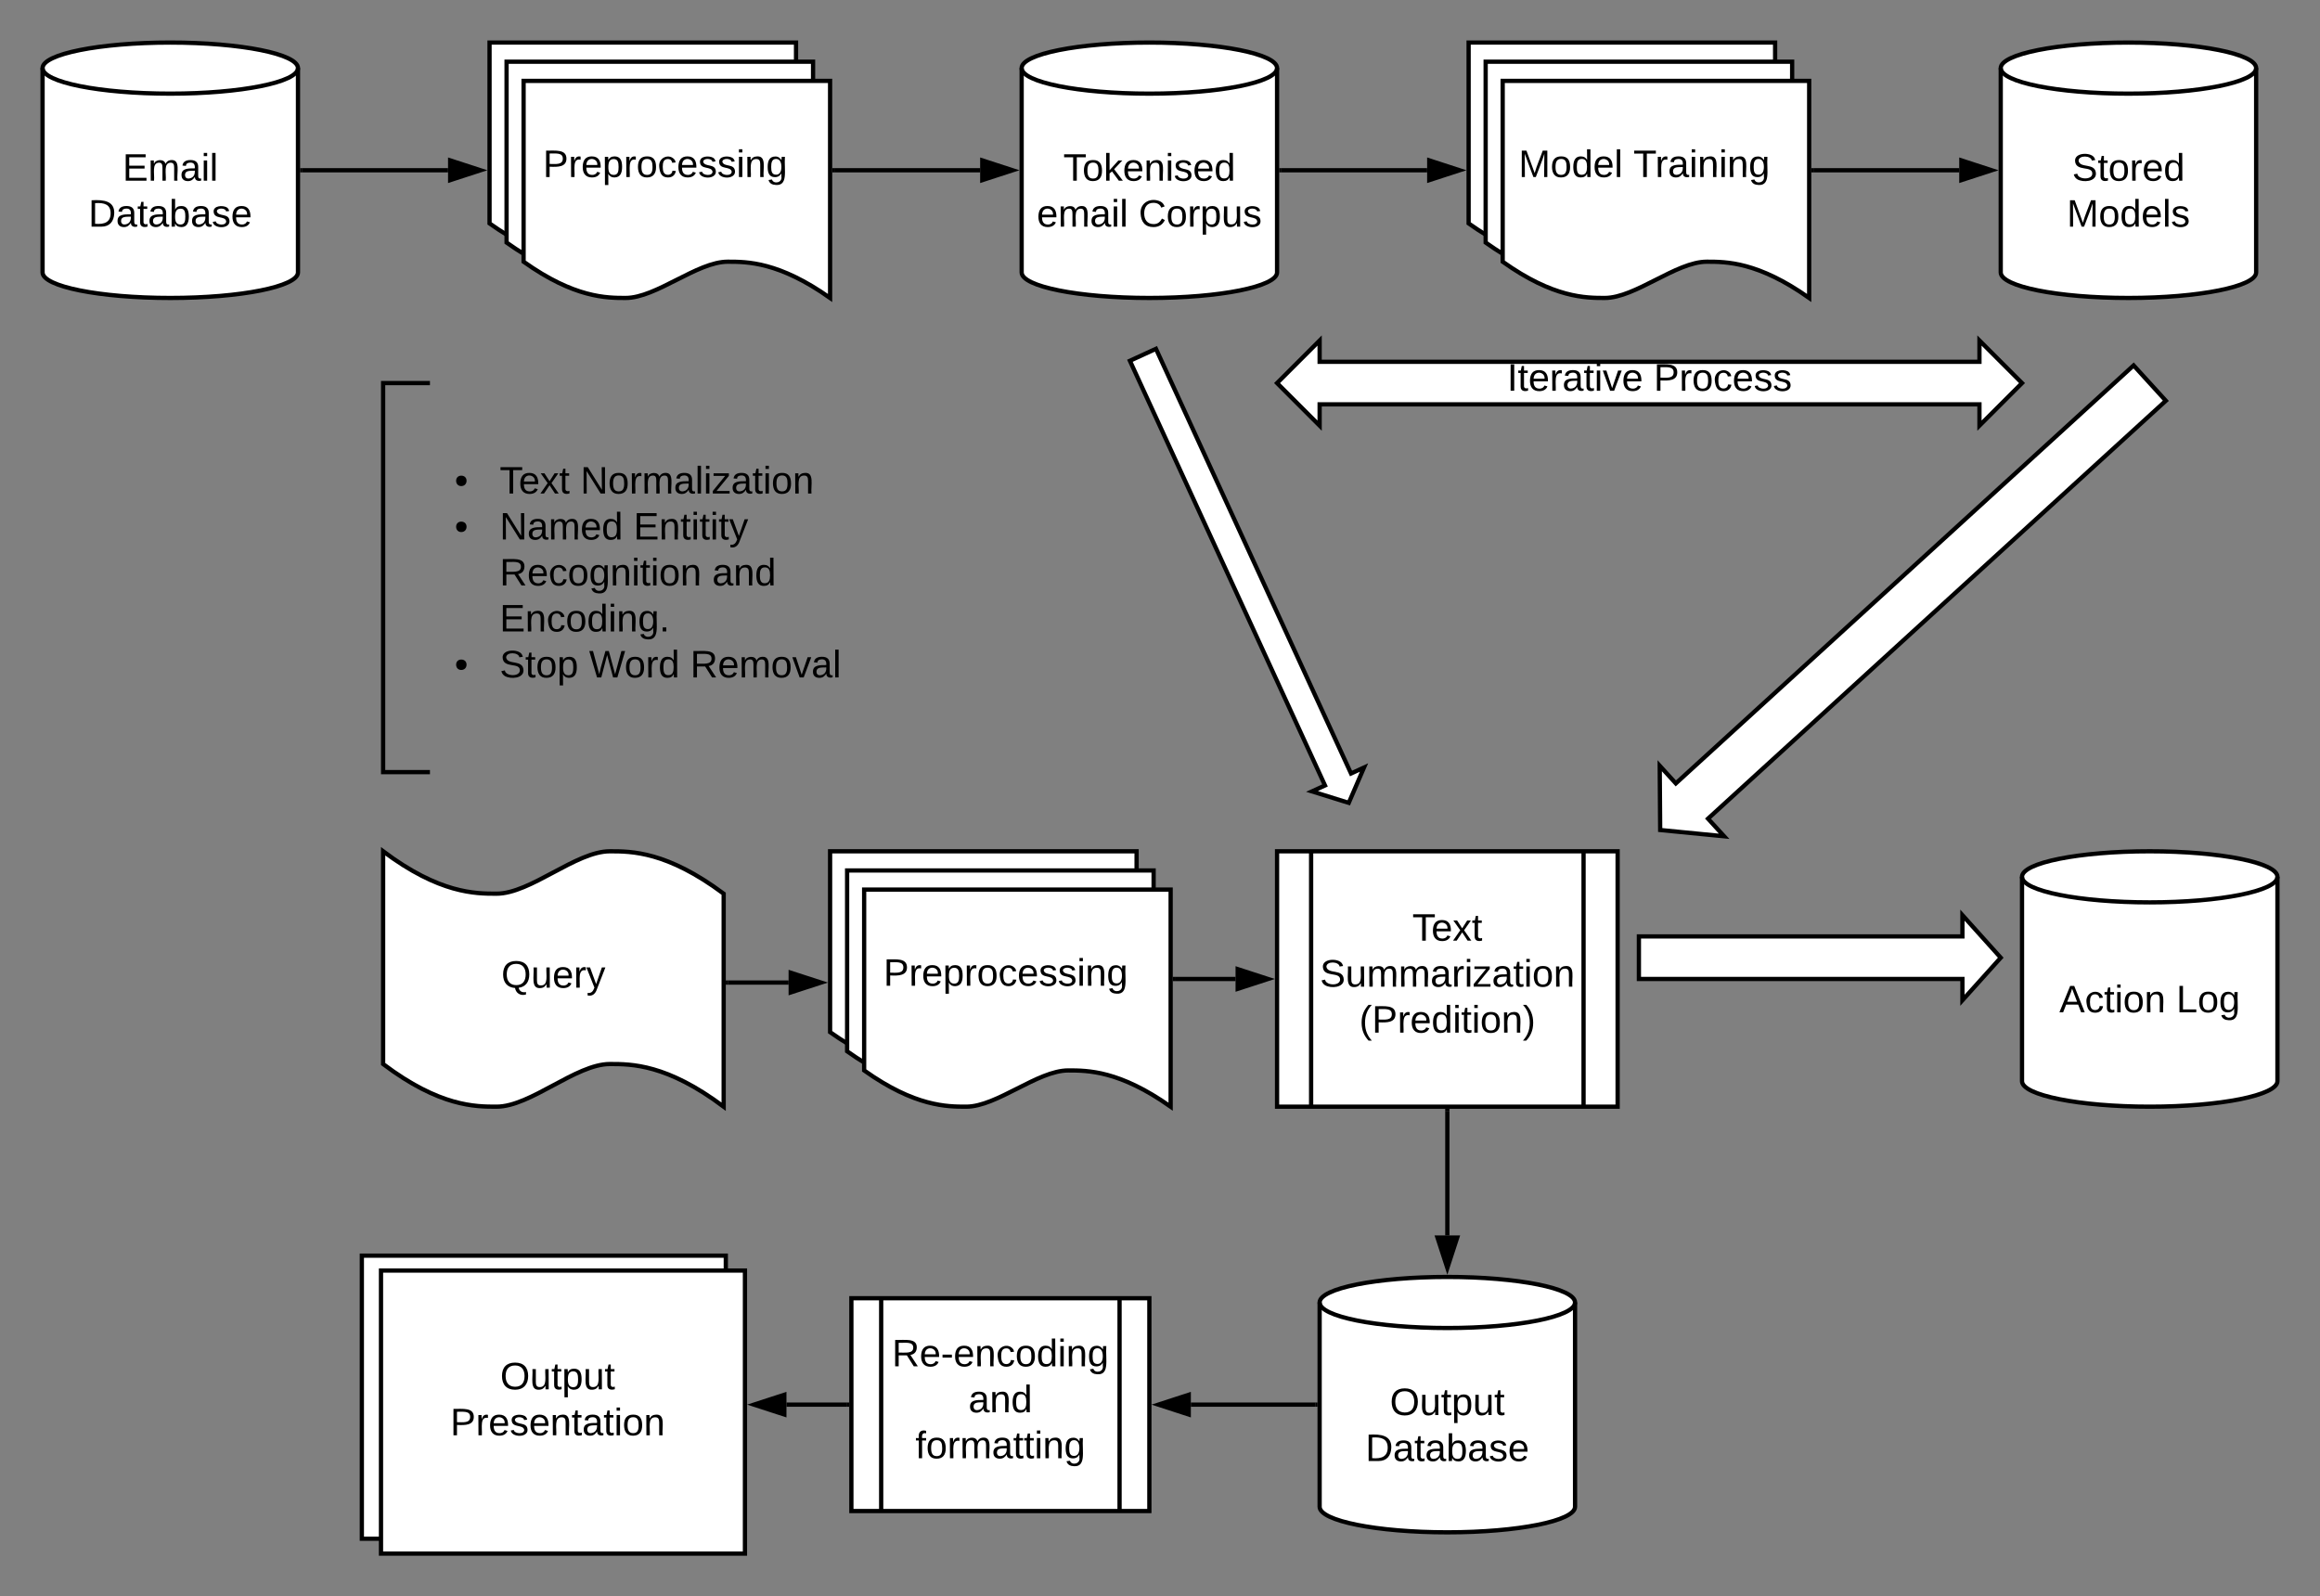 <svg xmlns="http://www.w3.org/2000/svg" xmlns:xlink="http://www.w3.org/1999/xlink" xmlns:lucid="lucid" width="1090" height="750"><rect width="100%" height="100%" fill="#808080" stroke="none"/><g transform="translate(-40 -20)" lucid:page-tab-id="0_0"><path d="M180 148c0 6.63-26.86 12-60 12s-60-5.37-60-12V52c0-6.63 26.86-12 60-12s60 5.37 60 12z" stroke="#000" stroke-width="2" fill="#fff"/><path d="M180 52c0 6.63-26.86 12-60 12s-60-5.37-60-12" stroke="#000" stroke-width="2" fill="none"/><use xlink:href="#a" transform="matrix(1,0,0,1,65,69) translate(32.575 35.9)"/><use xlink:href="#b" transform="matrix(1,0,0,1,65,69) translate(16.525 57.5)"/><path d="M640 148c0 6.63-26.86 12-60 12s-60-5.37-60-12V52c0-6.63 26.86-12 60-12s60 5.37 60 12z" stroke="#000" stroke-width="2" fill="#fff"/><path d="M640 52c0 6.63-26.86 12-60 12s-60-5.37-60-12" stroke="#000" stroke-width="2" fill="none"/><use xlink:href="#c" transform="matrix(1,0,0,1,525,69) translate(14.55 35.9)"/><use xlink:href="#d" transform="matrix(1,0,0,1,525,69) translate(2.125 57.5)"/><use xlink:href="#e" transform="matrix(1,0,0,1,525,69) translate(49.975 57.5)"/><path d="M270 40h144v102c-24.05-17.03-39.02-17.03-48.1-17.03-14.4 0-33.55 17.03-47.95 17.03-8.93 0-24.05 0-47.95-17.03z" stroke="#000" stroke-width="2" fill="#fff"/><path d="M278 49h144v102c-24.05-17.03-39.02-17.03-48.1-17.03-14.4 0-33.55 17.03-47.95 17.03-8.93 0-24.05 0-47.95-17.03z" stroke="#000" stroke-width="2" fill="#fff"/><path d="M286 58h144v102c-24.05-17.03-39.02-17.03-48.1-17.03-14.4 0-33.55 17.03-47.95 17.03-8.93 0-24.05 0-47.95-17.03z" stroke="#000" stroke-width="2" fill="#fff"/><use xlink:href="#f" transform="matrix(1,0,0,1,291,63) translate(4.075 40.181)"/><path d="M220 200h220v182.8H220z" fill="#fff" fill-opacity="0"/><path d="M242 200h-22v182.8h22" stroke="#000" stroke-width="2" fill="none"/><use xlink:href="#g" transform="matrix(1,0,0,1,238.75,205) translate(14.85 46.9)"/><use xlink:href="#h" transform="matrix(1,0,0,1,238.75,205) translate(36 46.9)"/><use xlink:href="#i" transform="matrix(1,0,0,1,238.75,205) translate(73.95 46.9)"/><use xlink:href="#g" transform="matrix(1,0,0,1,238.75,205) translate(14.85 68.5)"/><use xlink:href="#j" transform="matrix(1,0,0,1,238.75,205) translate(36 68.5)"/><use xlink:href="#k" transform="matrix(1,0,0,1,238.75,205) translate(98.9 68.5)"/><use xlink:href="#l" transform="matrix(1,0,0,1,238.75,205) translate(36 90.1)"/><use xlink:href="#m" transform="matrix(1,0,0,1,238.75,205) translate(135.85 90.1)"/><use xlink:href="#n" transform="matrix(1,0,0,1,238.75,205) translate(36 111.7)"/><use xlink:href="#g" transform="matrix(1,0,0,1,238.75,205) translate(14.85 133.3)"/><use xlink:href="#o" transform="matrix(1,0,0,1,238.75,205) translate(36 133.3)"/><use xlink:href="#p" transform="matrix(1,0,0,1,238.75,205) translate(78 133.3)"/><use xlink:href="#q" transform="matrix(1,0,0,1,238.75,205) translate(125.55 133.3)"/><path d="M1110 528c0 6.63-26.86 12-60 12s-60-5.37-60-12v-96c0-6.63 26.86-12 60-12s60 5.37 60 12z" stroke="#000" stroke-width="2" fill="#fff"/><path d="M1110 432c0 6.63-26.86 12-60 12s-60-5.37-60-12" stroke="#000" stroke-width="2" fill="none"/><use xlink:href="#r" transform="matrix(1,0,0,1,995,449) translate(12.525 46.65)"/><use xlink:href="#s" transform="matrix(1,0,0,1,995,449) translate(67.475 46.65)"/><path d="M640 420h160v120H640z" stroke="#000" stroke-width="2" fill="#fff"/><path d="M656 420v120m128-120v120" stroke="#000" stroke-width="2" fill="none"/><use xlink:href="#t" transform="matrix(1,0,0,1,665,425) translate(38.525 37)"/><use xlink:href="#u" transform="matrix(1,0,0,1,665,425) translate(-4.875 58.6)"/><use xlink:href="#v" transform="matrix(1,0,0,1,665,425) translate(13.625 80.2)"/><path d="M220 420c26.56 19.92 43.36 19.92 53.28 19.92 16 0 37.28-19.92 53.28-19.92 10.08 0 26.72 0 53.44 19.92V540c-26.72-20.04-43.36-20.04-53.44-20.04-16 0-37.28 20.04-53.28 20.04-9.92 0-26.72 0-53.28-20.04z" stroke="#000" stroke-width="2" fill="#fff"/><use xlink:href="#w" transform="matrix(1,0,0,1,225,425) translate(50.525 59.087)"/><path d="M730 40h144v102c-24.05-17.03-39.02-17.03-48.1-17.03-14.4 0-33.55 17.03-47.95 17.03-8.93 0-24.05 0-47.95-17.03z" stroke="#000" stroke-width="2" fill="#fff"/><path d="M738 49h144v102c-24.05-17.03-39.02-17.03-48.1-17.03-14.4 0-33.55 17.03-47.95 17.03-8.93 0-24.05 0-47.95-17.03z" stroke="#000" stroke-width="2" fill="#fff"/><path d="M746 58h144v102c-24.05-17.03-39.02-17.03-48.1-17.03-14.4 0-33.55 17.03-47.95 17.03-8.93 0-24.05 0-47.95-17.03z" stroke="#000" stroke-width="2" fill="#fff"/><use xlink:href="#x" transform="matrix(1,0,0,1,751,63) translate(2.475 40.181)"/><use xlink:href="#y" transform="matrix(1,0,0,1,751,63) translate(56.375 40.181)"/><path d="M1100 148c0 6.63-26.86 12-60 12s-60-5.37-60-12V52c0-6.63 26.86-12 60-12s60 5.37 60 12z" stroke="#000" stroke-width="2" fill="#fff"/><path d="M1100 52c0 6.63-26.86 12-60 12s-60-5.37-60-12" stroke="#000" stroke-width="2" fill="none"/><use xlink:href="#z" transform="matrix(1,0,0,1,985,69) translate(28.525 35.9)"/><use xlink:href="#A" transform="matrix(1,0,0,1,985,69) translate(26.05 57.5)"/><path d="M640 200l20-20v10h310v-10l20 20-20 20v-10H660v10z" stroke="#000" stroke-width="2" fill="#fff"/><use xlink:href="#B" transform="matrix(1,0,0,1,645,185) translate(103.075 18.6)"/><use xlink:href="#C" transform="matrix(1,0,0,1,645,185) translate(171.975 18.6)"/><path d="M1057.57 208.3l-215.1 196.37 7.58 8.28L820 410l-.22-30.2 7.57 8.3 215.08-196.4zM583.1 183.9l91.65 199.54 6.1-2.8-7.16 16.6-17.27-5.38 6.1-2.8-91.66-199.54zM810 460h152v-10l18 20-18 20v-10H810zM780 728c0 6.63-26.86 12-60 12s-60-5.37-60-12v-96c0-6.63 26.86-12 60-12s60 5.37 60 12z" stroke="#000" stroke-width="2" fill="#fff"/><path d="M780 632c0 6.63-26.86 12-60 12s-60-5.37-60-12" stroke="#000" stroke-width="2" fill="none"/><use xlink:href="#D" transform="matrix(1,0,0,1,665,649) translate(28 35.9)"/><use xlink:href="#b" transform="matrix(1,0,0,1,665,649) translate(16.525 57.5)"/><path d="M440 630h140v100H440z" stroke="#000" stroke-width="2" fill="#fff"/><path d="M454 630v100m112-100v100" stroke="#000" stroke-width="2" fill="none"/><use xlink:href="#E" transform="matrix(1,0,0,1,462.5,635) translate(-3.425 27)"/><use xlink:href="#m" transform="matrix(1,0,0,1,462.5,635) translate(32.5 48.6)"/><use xlink:href="#F" transform="matrix(1,0,0,1,462.5,635) translate(7.575 70.2)"/><path d="M210 610h171v133H210z" stroke="#000" stroke-width="2" fill="#fff"/><path d="M219 617h171v133H219z" stroke="#000" stroke-width="2" fill="#fff"/><use xlink:href="#D" transform="matrix(1,0,0,1,232,610) translate(43 62.8)"/><use xlink:href="#G" transform="matrix(1,0,0,1,232,610) translate(19.55 84.4)"/><path d="M182 100h68.5" stroke="#000" stroke-width="2" fill="none"/><path d="M182.03 101H181v-2h1.03z"/><path d="M265.76 100l-14.26 4.64v-9.28z" stroke="#000" stroke-width="2"/><path d="M432 100h68.5" stroke="#000" stroke-width="2" fill="none"/><path d="M432.03 101H431v-2h1.03z"/><path d="M515.76 100l-14.26 4.64v-9.28z" stroke="#000" stroke-width="2"/><path d="M642 100h68.5" stroke="#000" stroke-width="2" fill="none"/><path d="M642.03 101H641v-2h1.03z"/><path d="M725.76 100l-14.26 4.64v-9.28z" stroke="#000" stroke-width="2"/><path d="M892 100h68.5" stroke="#000" stroke-width="2" fill="none"/><path d="M892.03 101H891v-2h1.03z"/><path d="M975.76 100l-14.26 4.64v-9.28z" stroke="#000" stroke-width="2"/><path d="M592 480h28.5" stroke="#000" stroke-width="2" fill="none"/><path d="M592.03 481H591v-2h1.03z"/><path d="M635.76 480l-14.26 4.64v-9.28z" stroke="#000" stroke-width="2"/><path d="M720 542v58.5" stroke="#000" stroke-width="2" fill="none"/><path d="M721 542.03h-2V541h2z"/><path d="M720 615.76l-4.64-14.26h9.28z" stroke="#000" stroke-width="2"/><path d="M658 680h-58.5" stroke="#000" stroke-width="2" fill="none"/><path d="M659 681h-1.03v-2H659z"/><path d="M584.24 680l14.26-4.64v9.28z" stroke="#000" stroke-width="2"/><path d="M438 680h-28.5" stroke="#000" stroke-width="2" fill="none"/><path d="M439 681h-1.03v-2H439z"/><path d="M394.24 680l14.26-4.64v9.28z" stroke="#000" stroke-width="2"/><path d="M430 420h144v102c-24.05-17.03-39.02-17.03-48.1-17.03-14.4 0-33.55 17.03-47.95 17.03-8.93 0-24.05 0-47.95-17.03z" stroke="#000" stroke-width="2" fill="#fff"/><path d="M438 429h144v102c-24.05-17.03-39.02-17.03-48.1-17.03-14.4 0-33.55 17.03-47.95 17.03-8.93 0-24.05 0-47.95-17.03z" stroke="#000" stroke-width="2" fill="#fff"/><path d="M446 438h144v102c-24.05-17.03-39.02-17.03-48.1-17.03-14.4 0-33.55 17.03-47.95 17.03-8.93 0-24.05 0-47.95-17.03z" stroke="#000" stroke-width="2" fill="#fff"/><g><use xlink:href="#f" transform="matrix(1,0,0,1,451,443) translate(4.075 40.181)"/></g><path d="M382 481.68h28.5" stroke="#000" stroke-width="2" fill="none"/><path d="M382.03 482.68H381v-2h1.03z"/><path d="M425.76 481.68l-14.26 4.64v-9.27z" stroke="#000" stroke-width="2"/><defs><path d="M30 0v-248h187v28H63v79h144v27H63v87h162V0H30" id="H"/><path d="M210-169c-67 3-38 105-44 169h-31v-121c0-29-5-50-35-48C34-165 62-65 56 0H25l-1-190h30c1 10-1 24 2 32 10-44 99-50 107 0 11-21 27-35 58-36 85-2 47 119 55 194h-31v-121c0-29-5-49-35-48" id="I"/><path d="M141-36C126-15 110 5 73 4 37 3 15-17 15-53c-1-64 63-63 125-63 3-35-9-54-41-54-24 1-41 7-42 31l-33-3c5-37 33-52 76-52 45 0 72 20 72 64v82c-1 20 7 32 28 27v20c-31 9-61-2-59-35zM48-53c0 20 12 33 32 33 41-3 63-29 60-74-43 2-92-5-92 41" id="J"/><path d="M24-231v-30h32v30H24zM24 0v-190h32V0H24" id="K"/><path d="M24 0v-261h32V0H24" id="L"/><g id="a"><use transform="matrix(0.05,0,0,0.05,0,0)" xlink:href="#H"/><use transform="matrix(0.05,0,0,0.05,12,0)" xlink:href="#I"/><use transform="matrix(0.05,0,0,0.05,26.95,0)" xlink:href="#J"/><use transform="matrix(0.05,0,0,0.05,36.95,0)" xlink:href="#K"/><use transform="matrix(0.05,0,0,0.05,40.9,0)" xlink:href="#L"/></g><path d="M30-248c118-7 216 8 213 122C240-48 200 0 122 0H30v-248zM63-27c89 8 146-16 146-99s-60-101-146-95v194" id="M"/><path d="M59-47c-2 24 18 29 38 22v24C64 9 27 4 27-40v-127H5v-23h24l9-43h21v43h35v23H59v120" id="N"/><path d="M115-194c53 0 69 39 70 98 0 66-23 100-70 100C84 3 66-7 56-30L54 0H23l1-261h32v101c10-23 28-34 59-34zm-8 174c40 0 45-34 45-75 0-40-5-75-45-74-42 0-51 32-51 76 0 43 10 73 51 73" id="O"/><path d="M135-143c-3-34-86-38-87 0 15 53 115 12 119 90S17 21 10-45l28-5c4 36 97 45 98 0-10-56-113-15-118-90-4-57 82-63 122-42 12 7 21 19 24 35" id="P"/><path d="M100-194c63 0 86 42 84 106H49c0 40 14 67 53 68 26 1 43-12 49-29l28 8c-11 28-37 45-77 45C44 4 14-33 15-96c1-61 26-98 85-98zm52 81c6-60-76-77-97-28-3 7-6 17-6 28h103" id="Q"/><g id="b"><use transform="matrix(0.05,0,0,0.05,0,0)" xlink:href="#M"/><use transform="matrix(0.05,0,0,0.05,12.95,0)" xlink:href="#J"/><use transform="matrix(0.05,0,0,0.05,22.95,0)" xlink:href="#N"/><use transform="matrix(0.05,0,0,0.05,27.95,0)" xlink:href="#J"/><use transform="matrix(0.05,0,0,0.05,37.95,0)" xlink:href="#O"/><use transform="matrix(0.05,0,0,0.05,47.95,0)" xlink:href="#J"/><use transform="matrix(0.05,0,0,0.05,57.95,0)" xlink:href="#P"/><use transform="matrix(0.05,0,0,0.05,66.95,0)" xlink:href="#Q"/></g><path d="M127-220V0H93v-220H8v-28h204v28h-85" id="R"/><path d="M100-194c62-1 85 37 85 99 1 63-27 99-86 99S16-35 15-95c0-66 28-99 85-99zM99-20c44 1 53-31 53-75 0-43-8-75-51-75s-53 32-53 75 10 74 51 75" id="S"/><path d="M143 0L79-87 56-68V0H24v-261h32v163l83-92h37l-77 82L181 0h-38" id="T"/><path d="M117-194c89-4 53 116 60 194h-32v-121c0-31-8-49-39-48C34-167 62-67 57 0H25l-1-190h30c1 10-1 24 2 32 11-22 29-35 61-36" id="U"/><path d="M85-194c31 0 48 13 60 33l-1-100h32l1 261h-30c-2-10 0-23-3-31C134-8 116 4 85 4 32 4 16-35 15-94c0-66 23-100 70-100zm9 24c-40 0-46 34-46 75 0 40 6 74 45 74 42 0 51-32 51-76 0-42-9-74-50-73" id="V"/><g id="c"><use transform="matrix(0.05,0,0,0.05,0,0)" xlink:href="#R"/><use transform="matrix(0.05,0,0,0.05,8.95,0)" xlink:href="#S"/><use transform="matrix(0.05,0,0,0.05,18.95,0)" xlink:href="#T"/><use transform="matrix(0.05,0,0,0.05,27.95,0)" xlink:href="#Q"/><use transform="matrix(0.05,0,0,0.05,37.95,0)" xlink:href="#U"/><use transform="matrix(0.05,0,0,0.05,47.95,0)" xlink:href="#K"/><use transform="matrix(0.05,0,0,0.05,51.9,0)" xlink:href="#P"/><use transform="matrix(0.05,0,0,0.05,60.9,0)" xlink:href="#Q"/><use transform="matrix(0.05,0,0,0.05,70.9,0)" xlink:href="#V"/></g><g id="d"><use transform="matrix(0.05,0,0,0.05,0,0)" xlink:href="#Q"/><use transform="matrix(0.05,0,0,0.05,10,0)" xlink:href="#I"/><use transform="matrix(0.05,0,0,0.05,24.95,0)" xlink:href="#J"/><use transform="matrix(0.05,0,0,0.05,34.95,0)" xlink:href="#K"/><use transform="matrix(0.05,0,0,0.05,38.9,0)" xlink:href="#L"/></g><path d="M212-179c-10-28-35-45-73-45-59 0-87 40-87 99 0 60 29 101 89 101 43 0 62-24 78-52l27 14C228-24 195 4 139 4 59 4 22-46 18-125c-6-104 99-153 187-111 19 9 31 26 39 46" id="W"/><path d="M114-163C36-179 61-72 57 0H25l-1-190h30c1 12-1 29 2 39 6-27 23-49 58-41v29" id="X"/><path d="M115-194c55 1 70 41 70 98S169 2 115 4C84 4 66-9 55-30l1 105H24l-1-265h31l2 30c10-21 28-34 59-34zm-8 174c40 0 45-34 45-75s-6-73-45-74c-42 0-51 32-51 76 0 43 10 73 51 73" id="Y"/><path d="M84 4C-5 8 30-112 23-190h32v120c0 31 7 50 39 49 72-2 45-101 50-169h31l1 190h-30c-1-10 1-25-2-33-11 22-28 36-60 37" id="Z"/><g id="e"><use transform="matrix(0.05,0,0,0.05,0,0)" xlink:href="#W"/><use transform="matrix(0.05,0,0,0.05,12.95,0)" xlink:href="#S"/><use transform="matrix(0.05,0,0,0.05,22.95,0)" xlink:href="#X"/><use transform="matrix(0.05,0,0,0.05,28.9,0)" xlink:href="#Y"/><use transform="matrix(0.05,0,0,0.05,38.9,0)" xlink:href="#Z"/><use transform="matrix(0.05,0,0,0.05,48.9,0)" xlink:href="#P"/></g><path d="M30-248c87 1 191-15 191 75 0 78-77 80-158 76V0H30v-248zm33 125c57 0 124 11 124-50 0-59-68-47-124-48v98" id="aa"/><path d="M96-169c-40 0-48 33-48 73s9 75 48 75c24 0 41-14 43-38l32 2c-6 37-31 61-74 61-59 0-76-41-82-99-10-93 101-131 147-64 4 7 5 14 7 22l-32 3c-4-21-16-35-41-35" id="ab"/><path d="M177-190C167-65 218 103 67 71c-23-6-38-20-44-43l32-5c15 47 100 32 89-28v-30C133-14 115 1 83 1 29 1 15-40 15-95c0-56 16-97 71-98 29-1 48 16 59 35 1-10 0-23 2-32h30zM94-22c36 0 50-32 50-73 0-42-14-75-50-75-39 0-46 34-46 75s6 73 46 73" id="ac"/><g id="f"><use transform="matrix(0.05,0,0,0.05,0,0)" xlink:href="#aa"/><use transform="matrix(0.05,0,0,0.05,12,0)" xlink:href="#X"/><use transform="matrix(0.05,0,0,0.05,17.95,0)" xlink:href="#Q"/><use transform="matrix(0.05,0,0,0.05,27.95,0)" xlink:href="#Y"/><use transform="matrix(0.05,0,0,0.05,37.95,0)" xlink:href="#X"/><use transform="matrix(0.05,0,0,0.05,43.9,0)" xlink:href="#S"/><use transform="matrix(0.05,0,0,0.05,53.9,0)" xlink:href="#ab"/><use transform="matrix(0.05,0,0,0.05,62.9,0)" xlink:href="#Q"/><use transform="matrix(0.05,0,0,0.05,72.9,0)" xlink:href="#P"/><use transform="matrix(0.05,0,0,0.05,81.9,0)" xlink:href="#P"/><use transform="matrix(0.05,0,0,0.05,90.9,0)" xlink:href="#K"/><use transform="matrix(0.05,0,0,0.05,94.85,0)" xlink:href="#U"/><use transform="matrix(0.05,0,0,0.05,104.85,0)" xlink:href="#ac"/></g><path d="M62-168c30 0 50 19 50 48S92-70 62-70c-29 0-48-21-48-50s20-48 48-48" id="ad"/><use transform="matrix(0.05,0,0,0.05,0,0)" xlink:href="#ad" id="g"/><path d="M141 0L90-78 38 0H4l68-98-65-92h35l48 74 47-74h35l-64 92 68 98h-35" id="ae"/><g id="h"><use transform="matrix(0.05,0,0,0.05,0,0)" xlink:href="#R"/><use transform="matrix(0.05,0,0,0.05,8.95,0)" xlink:href="#Q"/><use transform="matrix(0.05,0,0,0.05,18.95,0)" xlink:href="#ae"/><use transform="matrix(0.05,0,0,0.05,27.95,0)" xlink:href="#N"/></g><path d="M190 0L58-211 59 0H30v-248h39L202-35l-2-213h31V0h-41" id="af"/><path d="M9 0v-24l116-142H16v-24h144v24L44-24h123V0H9" id="ag"/><g id="i"><use transform="matrix(0.05,0,0,0.05,0,0)" xlink:href="#af"/><use transform="matrix(0.05,0,0,0.05,12.95,0)" xlink:href="#S"/><use transform="matrix(0.05,0,0,0.05,22.95,0)" xlink:href="#X"/><use transform="matrix(0.05,0,0,0.05,28.9,0)" xlink:href="#I"/><use transform="matrix(0.05,0,0,0.05,43.85,0)" xlink:href="#J"/><use transform="matrix(0.05,0,0,0.05,53.85,0)" xlink:href="#L"/><use transform="matrix(0.05,0,0,0.05,57.8,0)" xlink:href="#K"/><use transform="matrix(0.05,0,0,0.05,61.75,0)" xlink:href="#ag"/><use transform="matrix(0.05,0,0,0.05,70.75,0)" xlink:href="#J"/><use transform="matrix(0.05,0,0,0.05,80.75,0)" xlink:href="#N"/><use transform="matrix(0.05,0,0,0.05,85.75,0)" xlink:href="#K"/><use transform="matrix(0.05,0,0,0.05,89.7,0)" xlink:href="#S"/><use transform="matrix(0.05,0,0,0.05,99.7,0)" xlink:href="#U"/></g><g id="j"><use transform="matrix(0.05,0,0,0.05,0,0)" xlink:href="#af"/><use transform="matrix(0.05,0,0,0.05,12.95,0)" xlink:href="#J"/><use transform="matrix(0.05,0,0,0.05,22.95,0)" xlink:href="#I"/><use transform="matrix(0.05,0,0,0.05,37.9,0)" xlink:href="#Q"/><use transform="matrix(0.05,0,0,0.05,47.9,0)" xlink:href="#V"/></g><path d="M179-190L93 31C79 59 56 82 12 73V49c39 6 53-20 64-50L1-190h34L92-34l54-156h33" id="ah"/><g id="k"><use transform="matrix(0.05,0,0,0.05,0,0)" xlink:href="#H"/><use transform="matrix(0.05,0,0,0.05,12,0)" xlink:href="#U"/><use transform="matrix(0.05,0,0,0.05,22,0)" xlink:href="#N"/><use transform="matrix(0.05,0,0,0.05,27,0)" xlink:href="#K"/><use transform="matrix(0.05,0,0,0.05,30.95,0)" xlink:href="#N"/><use transform="matrix(0.05,0,0,0.05,35.95,0)" xlink:href="#K"/><use transform="matrix(0.05,0,0,0.05,39.9,0)" xlink:href="#N"/><use transform="matrix(0.05,0,0,0.05,44.9,0)" xlink:href="#ah"/></g><path d="M233-177c-1 41-23 64-60 70L243 0h-38l-65-103H63V0H30v-248c88 3 205-21 203 71zM63-129c60-2 137 13 137-47 0-61-80-42-137-45v92" id="ai"/><g id="l"><use transform="matrix(0.05,0,0,0.05,0,0)" xlink:href="#ai"/><use transform="matrix(0.05,0,0,0.05,12.95,0)" xlink:href="#Q"/><use transform="matrix(0.05,0,0,0.05,22.95,0)" xlink:href="#ab"/><use transform="matrix(0.05,0,0,0.05,31.95,0)" xlink:href="#S"/><use transform="matrix(0.05,0,0,0.05,41.95,0)" xlink:href="#ac"/><use transform="matrix(0.05,0,0,0.05,51.95,0)" xlink:href="#U"/><use transform="matrix(0.05,0,0,0.05,61.95,0)" xlink:href="#K"/><use transform="matrix(0.05,0,0,0.05,65.9,0)" xlink:href="#N"/><use transform="matrix(0.05,0,0,0.05,70.9,0)" xlink:href="#K"/><use transform="matrix(0.05,0,0,0.05,74.85,0)" xlink:href="#S"/><use transform="matrix(0.05,0,0,0.05,84.85,0)" xlink:href="#U"/></g><g id="m"><use transform="matrix(0.05,0,0,0.05,0,0)" xlink:href="#J"/><use transform="matrix(0.05,0,0,0.05,10,0)" xlink:href="#U"/><use transform="matrix(0.05,0,0,0.05,20,0)" xlink:href="#V"/></g><path d="M33 0v-38h34V0H33" id="aj"/><g id="n"><use transform="matrix(0.05,0,0,0.05,0,0)" xlink:href="#H"/><use transform="matrix(0.05,0,0,0.05,12,0)" xlink:href="#U"/><use transform="matrix(0.05,0,0,0.05,22,0)" xlink:href="#ab"/><use transform="matrix(0.05,0,0,0.05,31,0)" xlink:href="#S"/><use transform="matrix(0.05,0,0,0.05,41,0)" xlink:href="#V"/><use transform="matrix(0.05,0,0,0.05,51,0)" xlink:href="#K"/><use transform="matrix(0.05,0,0,0.05,54.95,0)" xlink:href="#U"/><use transform="matrix(0.05,0,0,0.05,64.95,0)" xlink:href="#ac"/><use transform="matrix(0.05,0,0,0.05,74.95,0)" xlink:href="#aj"/></g><path d="M185-189c-5-48-123-54-124 2 14 75 158 14 163 119 3 78-121 87-175 55-17-10-28-26-33-46l33-7c5 56 141 63 141-1 0-78-155-14-162-118-5-82 145-84 179-34 5 7 8 16 11 25" id="ak"/><g id="o"><use transform="matrix(0.05,0,0,0.05,0,0)" xlink:href="#ak"/><use transform="matrix(0.05,0,0,0.05,12,0)" xlink:href="#N"/><use transform="matrix(0.05,0,0,0.05,17,0)" xlink:href="#S"/><use transform="matrix(0.05,0,0,0.05,27,0)" xlink:href="#Y"/></g><path d="M266 0h-40l-56-210L115 0H75L2-248h35L96-30l15-64 43-154h32l59 218 59-218h35" id="al"/><g id="p"><use transform="matrix(0.05,0,0,0.05,0,0)" xlink:href="#al"/><use transform="matrix(0.05,0,0,0.05,16.6,0)" xlink:href="#S"/><use transform="matrix(0.05,0,0,0.05,26.6,0)" xlink:href="#X"/><use transform="matrix(0.05,0,0,0.05,32.55,0)" xlink:href="#V"/></g><path d="M108 0H70L1-190h34L89-25l56-165h34" id="am"/><g id="q"><use transform="matrix(0.05,0,0,0.05,0,0)" xlink:href="#ai"/><use transform="matrix(0.05,0,0,0.05,12.95,0)" xlink:href="#Q"/><use transform="matrix(0.05,0,0,0.05,22.95,0)" xlink:href="#I"/><use transform="matrix(0.05,0,0,0.05,37.9,0)" xlink:href="#S"/><use transform="matrix(0.05,0,0,0.05,47.9,0)" xlink:href="#am"/><use transform="matrix(0.05,0,0,0.05,56.9,0)" xlink:href="#J"/><use transform="matrix(0.05,0,0,0.05,66.9,0)" xlink:href="#L"/></g><path d="M205 0l-28-72H64L36 0H1l101-248h38L239 0h-34zm-38-99l-47-123c-12 45-31 82-46 123h93" id="an"/><g id="r"><use transform="matrix(0.05,0,0,0.05,0,0)" xlink:href="#an"/><use transform="matrix(0.05,0,0,0.05,12,0)" xlink:href="#ab"/><use transform="matrix(0.05,0,0,0.05,21,0)" xlink:href="#N"/><use transform="matrix(0.05,0,0,0.05,26,0)" xlink:href="#K"/><use transform="matrix(0.05,0,0,0.05,29.95,0)" xlink:href="#S"/><use transform="matrix(0.05,0,0,0.05,39.95,0)" xlink:href="#U"/></g><path d="M30 0v-248h33v221h125V0H30" id="ao"/><g id="s"><use transform="matrix(0.05,0,0,0.05,0,0)" xlink:href="#ao"/><use transform="matrix(0.05,0,0,0.05,10,0)" xlink:href="#S"/><use transform="matrix(0.05,0,0,0.05,20,0)" xlink:href="#ac"/></g><g id="t"><use transform="matrix(0.05,0,0,0.05,0,0)" xlink:href="#R"/><use transform="matrix(0.05,0,0,0.05,8.95,0)" xlink:href="#Q"/><use transform="matrix(0.05,0,0,0.05,18.95,0)" xlink:href="#ae"/><use transform="matrix(0.05,0,0,0.05,27.95,0)" xlink:href="#N"/></g><g id="u"><use transform="matrix(0.05,0,0,0.05,0,0)" xlink:href="#ak"/><use transform="matrix(0.05,0,0,0.05,12,0)" xlink:href="#Z"/><use transform="matrix(0.05,0,0,0.05,22,0)" xlink:href="#I"/><use transform="matrix(0.05,0,0,0.05,36.95,0)" xlink:href="#I"/><use transform="matrix(0.05,0,0,0.05,51.9,0)" xlink:href="#J"/><use transform="matrix(0.05,0,0,0.05,61.9,0)" xlink:href="#X"/><use transform="matrix(0.05,0,0,0.05,67.85,0)" xlink:href="#K"/><use transform="matrix(0.05,0,0,0.05,71.8,0)" xlink:href="#ag"/><use transform="matrix(0.05,0,0,0.05,80.8,0)" xlink:href="#J"/><use transform="matrix(0.05,0,0,0.05,90.8,0)" xlink:href="#N"/><use transform="matrix(0.05,0,0,0.05,95.8,0)" xlink:href="#K"/><use transform="matrix(0.05,0,0,0.05,99.75,0)" xlink:href="#S"/><use transform="matrix(0.05,0,0,0.05,109.75,0)" xlink:href="#U"/></g><path d="M87 75C49 33 22-17 22-94c0-76 28-126 65-167h31c-38 41-64 92-64 168S80 34 118 75H87" id="ap"/><path d="M33-261c38 41 65 92 65 168S71 34 33 75H2C39 34 66-17 66-93S39-220 2-261h31" id="aq"/><g id="v"><use transform="matrix(0.05,0,0,0.05,0,0)" xlink:href="#ap"/><use transform="matrix(0.05,0,0,0.05,5.95,0)" xlink:href="#aa"/><use transform="matrix(0.05,0,0,0.05,17.95,0)" xlink:href="#X"/><use transform="matrix(0.05,0,0,0.05,23.9,0)" xlink:href="#Q"/><use transform="matrix(0.05,0,0,0.05,33.9,0)" xlink:href="#V"/><use transform="matrix(0.05,0,0,0.05,43.9,0)" xlink:href="#K"/><use transform="matrix(0.05,0,0,0.05,47.85,0)" xlink:href="#N"/><use transform="matrix(0.05,0,0,0.05,52.85,0)" xlink:href="#K"/><use transform="matrix(0.05,0,0,0.05,56.8,0)" xlink:href="#S"/><use transform="matrix(0.05,0,0,0.05,66.8,0)" xlink:href="#U"/><use transform="matrix(0.05,0,0,0.05,76.8,0)" xlink:href="#aq"/></g><path d="M140-251c81 0 123 46 123 126C263-53 228-8 163 1c7 30 30 48 69 40v23c-55 16-95-15-103-61C56-3 17-48 17-125c0-80 42-126 123-126zm0 227c63 0 89-41 89-101s-29-99-89-99c-61 0-89 39-89 99S79-25 140-24" id="ar"/><g id="w"><use transform="matrix(0.05,0,0,0.05,0,0)" xlink:href="#ar"/><use transform="matrix(0.05,0,0,0.05,14,0)" xlink:href="#Z"/><use transform="matrix(0.05,0,0,0.05,24,0)" xlink:href="#Q"/><use transform="matrix(0.05,0,0,0.05,34,0)" xlink:href="#X"/><use transform="matrix(0.05,0,0,0.05,39.95,0)" xlink:href="#ah"/></g><path d="M240 0l2-218c-23 76-54 145-80 218h-23L58-218 59 0H30v-248h44l77 211c21-75 51-140 76-211h43V0h-30" id="as"/><g id="x"><use transform="matrix(0.05,0,0,0.05,0,0)" xlink:href="#as"/><use transform="matrix(0.05,0,0,0.05,14.95,0)" xlink:href="#S"/><use transform="matrix(0.05,0,0,0.05,24.95,0)" xlink:href="#V"/><use transform="matrix(0.05,0,0,0.05,34.95,0)" xlink:href="#Q"/><use transform="matrix(0.05,0,0,0.05,44.95,0)" xlink:href="#L"/></g><g id="y"><use transform="matrix(0.05,0,0,0.05,0,0)" xlink:href="#R"/><use transform="matrix(0.05,0,0,0.05,10.3,0)" xlink:href="#X"/><use transform="matrix(0.05,0,0,0.05,16.25,0)" xlink:href="#J"/><use transform="matrix(0.05,0,0,0.05,26.25,0)" xlink:href="#K"/><use transform="matrix(0.05,0,0,0.05,30.2,0)" xlink:href="#U"/><use transform="matrix(0.05,0,0,0.05,40.2,0)" xlink:href="#K"/><use transform="matrix(0.05,0,0,0.05,44.15,0)" xlink:href="#U"/><use transform="matrix(0.05,0,0,0.05,54.15,0)" xlink:href="#ac"/></g><g id="z"><use transform="matrix(0.05,0,0,0.05,0,0)" xlink:href="#ak"/><use transform="matrix(0.05,0,0,0.05,12,0)" xlink:href="#N"/><use transform="matrix(0.05,0,0,0.05,17,0)" xlink:href="#S"/><use transform="matrix(0.05,0,0,0.05,27,0)" xlink:href="#X"/><use transform="matrix(0.05,0,0,0.05,32.95,0)" xlink:href="#Q"/><use transform="matrix(0.05,0,0,0.05,42.95,0)" xlink:href="#V"/></g><g id="A"><use transform="matrix(0.05,0,0,0.05,0,0)" xlink:href="#as"/><use transform="matrix(0.05,0,0,0.05,14.95,0)" xlink:href="#S"/><use transform="matrix(0.05,0,0,0.05,24.95,0)" xlink:href="#V"/><use transform="matrix(0.05,0,0,0.05,34.95,0)" xlink:href="#Q"/><use transform="matrix(0.05,0,0,0.05,44.95,0)" xlink:href="#L"/><use transform="matrix(0.05,0,0,0.05,48.9,0)" xlink:href="#P"/></g><path d="M33 0v-248h34V0H33" id="at"/><g id="B"><use transform="matrix(0.05,0,0,0.05,0,0)" xlink:href="#at"/><use transform="matrix(0.05,0,0,0.05,5,0)" xlink:href="#N"/><use transform="matrix(0.05,0,0,0.05,10,0)" xlink:href="#Q"/><use transform="matrix(0.05,0,0,0.05,20,0)" xlink:href="#X"/><use transform="matrix(0.05,0,0,0.05,25.95,0)" xlink:href="#J"/><use transform="matrix(0.05,0,0,0.05,35.95,0)" xlink:href="#N"/><use transform="matrix(0.05,0,0,0.05,40.95,0)" xlink:href="#K"/><use transform="matrix(0.05,0,0,0.05,44.9,0)" xlink:href="#am"/><use transform="matrix(0.05,0,0,0.05,53.9,0)" xlink:href="#Q"/></g><g id="C"><use transform="matrix(0.05,0,0,0.05,0,0)" xlink:href="#aa"/><use transform="matrix(0.05,0,0,0.05,12,0)" xlink:href="#X"/><use transform="matrix(0.05,0,0,0.05,17.95,0)" xlink:href="#S"/><use transform="matrix(0.05,0,0,0.05,27.95,0)" xlink:href="#ab"/><use transform="matrix(0.05,0,0,0.05,36.95,0)" xlink:href="#Q"/><use transform="matrix(0.05,0,0,0.05,46.95,0)" xlink:href="#P"/><use transform="matrix(0.05,0,0,0.05,55.95,0)" xlink:href="#P"/></g><path d="M140-251c81 0 123 46 123 126C263-46 219 4 140 4 59 4 17-45 17-125s42-126 123-126zm0 227c63 0 89-41 89-101s-29-99-89-99c-61 0-89 39-89 99S79-25 140-24" id="au"/><g id="D"><use transform="matrix(0.05,0,0,0.05,0,0)" xlink:href="#au"/><use transform="matrix(0.05,0,0,0.05,14,0)" xlink:href="#Z"/><use transform="matrix(0.05,0,0,0.05,24,0)" xlink:href="#N"/><use transform="matrix(0.05,0,0,0.05,29,0)" xlink:href="#Y"/><use transform="matrix(0.05,0,0,0.05,39,0)" xlink:href="#Z"/><use transform="matrix(0.05,0,0,0.05,49,0)" xlink:href="#N"/></g><path d="M16-82v-28h88v28H16" id="av"/><g id="E"><use transform="matrix(0.05,0,0,0.05,0,0)" xlink:href="#ai"/><use transform="matrix(0.05,0,0,0.05,12.95,0)" xlink:href="#Q"/><use transform="matrix(0.05,0,0,0.05,22.95,0)" xlink:href="#av"/><use transform="matrix(0.05,0,0,0.05,28.9,0)" xlink:href="#Q"/><use transform="matrix(0.05,0,0,0.05,38.9,0)" xlink:href="#U"/><use transform="matrix(0.05,0,0,0.05,48.9,0)" xlink:href="#ab"/><use transform="matrix(0.05,0,0,0.05,57.9,0)" xlink:href="#S"/><use transform="matrix(0.05,0,0,0.05,67.9,0)" xlink:href="#V"/><use transform="matrix(0.05,0,0,0.05,77.9,0)" xlink:href="#K"/><use transform="matrix(0.05,0,0,0.05,81.85,0)" xlink:href="#U"/><use transform="matrix(0.05,0,0,0.05,91.85,0)" xlink:href="#ac"/></g><path d="M101-234c-31-9-42 10-38 44h38v23H63V0H32v-167H5v-23h27c-7-52 17-82 69-68v24" id="aw"/><g id="F"><use transform="matrix(0.05,0,0,0.05,0,0)" xlink:href="#aw"/><use transform="matrix(0.05,0,0,0.05,5,0)" xlink:href="#S"/><use transform="matrix(0.05,0,0,0.05,15,0)" xlink:href="#X"/><use transform="matrix(0.05,0,0,0.05,20.95,0)" xlink:href="#I"/><use transform="matrix(0.05,0,0,0.05,35.9,0)" xlink:href="#J"/><use transform="matrix(0.05,0,0,0.05,45.9,0)" xlink:href="#N"/><use transform="matrix(0.05,0,0,0.05,50.9,0)" xlink:href="#N"/><use transform="matrix(0.05,0,0,0.05,55.9,0)" xlink:href="#K"/><use transform="matrix(0.05,0,0,0.05,59.85,0)" xlink:href="#U"/><use transform="matrix(0.05,0,0,0.05,69.85,0)" xlink:href="#ac"/></g><g id="G"><use transform="matrix(0.05,0,0,0.05,0,0)" xlink:href="#aa"/><use transform="matrix(0.05,0,0,0.05,12,0)" xlink:href="#X"/><use transform="matrix(0.05,0,0,0.05,17.95,0)" xlink:href="#Q"/><use transform="matrix(0.05,0,0,0.05,27.95,0)" xlink:href="#P"/><use transform="matrix(0.05,0,0,0.05,36.95,0)" xlink:href="#Q"/><use transform="matrix(0.05,0,0,0.05,46.95,0)" xlink:href="#U"/><use transform="matrix(0.05,0,0,0.05,56.95,0)" xlink:href="#N"/><use transform="matrix(0.05,0,0,0.05,61.95,0)" xlink:href="#J"/><use transform="matrix(0.05,0,0,0.05,71.95,0)" xlink:href="#N"/><use transform="matrix(0.05,0,0,0.05,76.95,0)" xlink:href="#K"/><use transform="matrix(0.05,0,0,0.05,80.9,0)" xlink:href="#S"/><use transform="matrix(0.05,0,0,0.05,90.9,0)" xlink:href="#U"/></g></defs></g></svg>